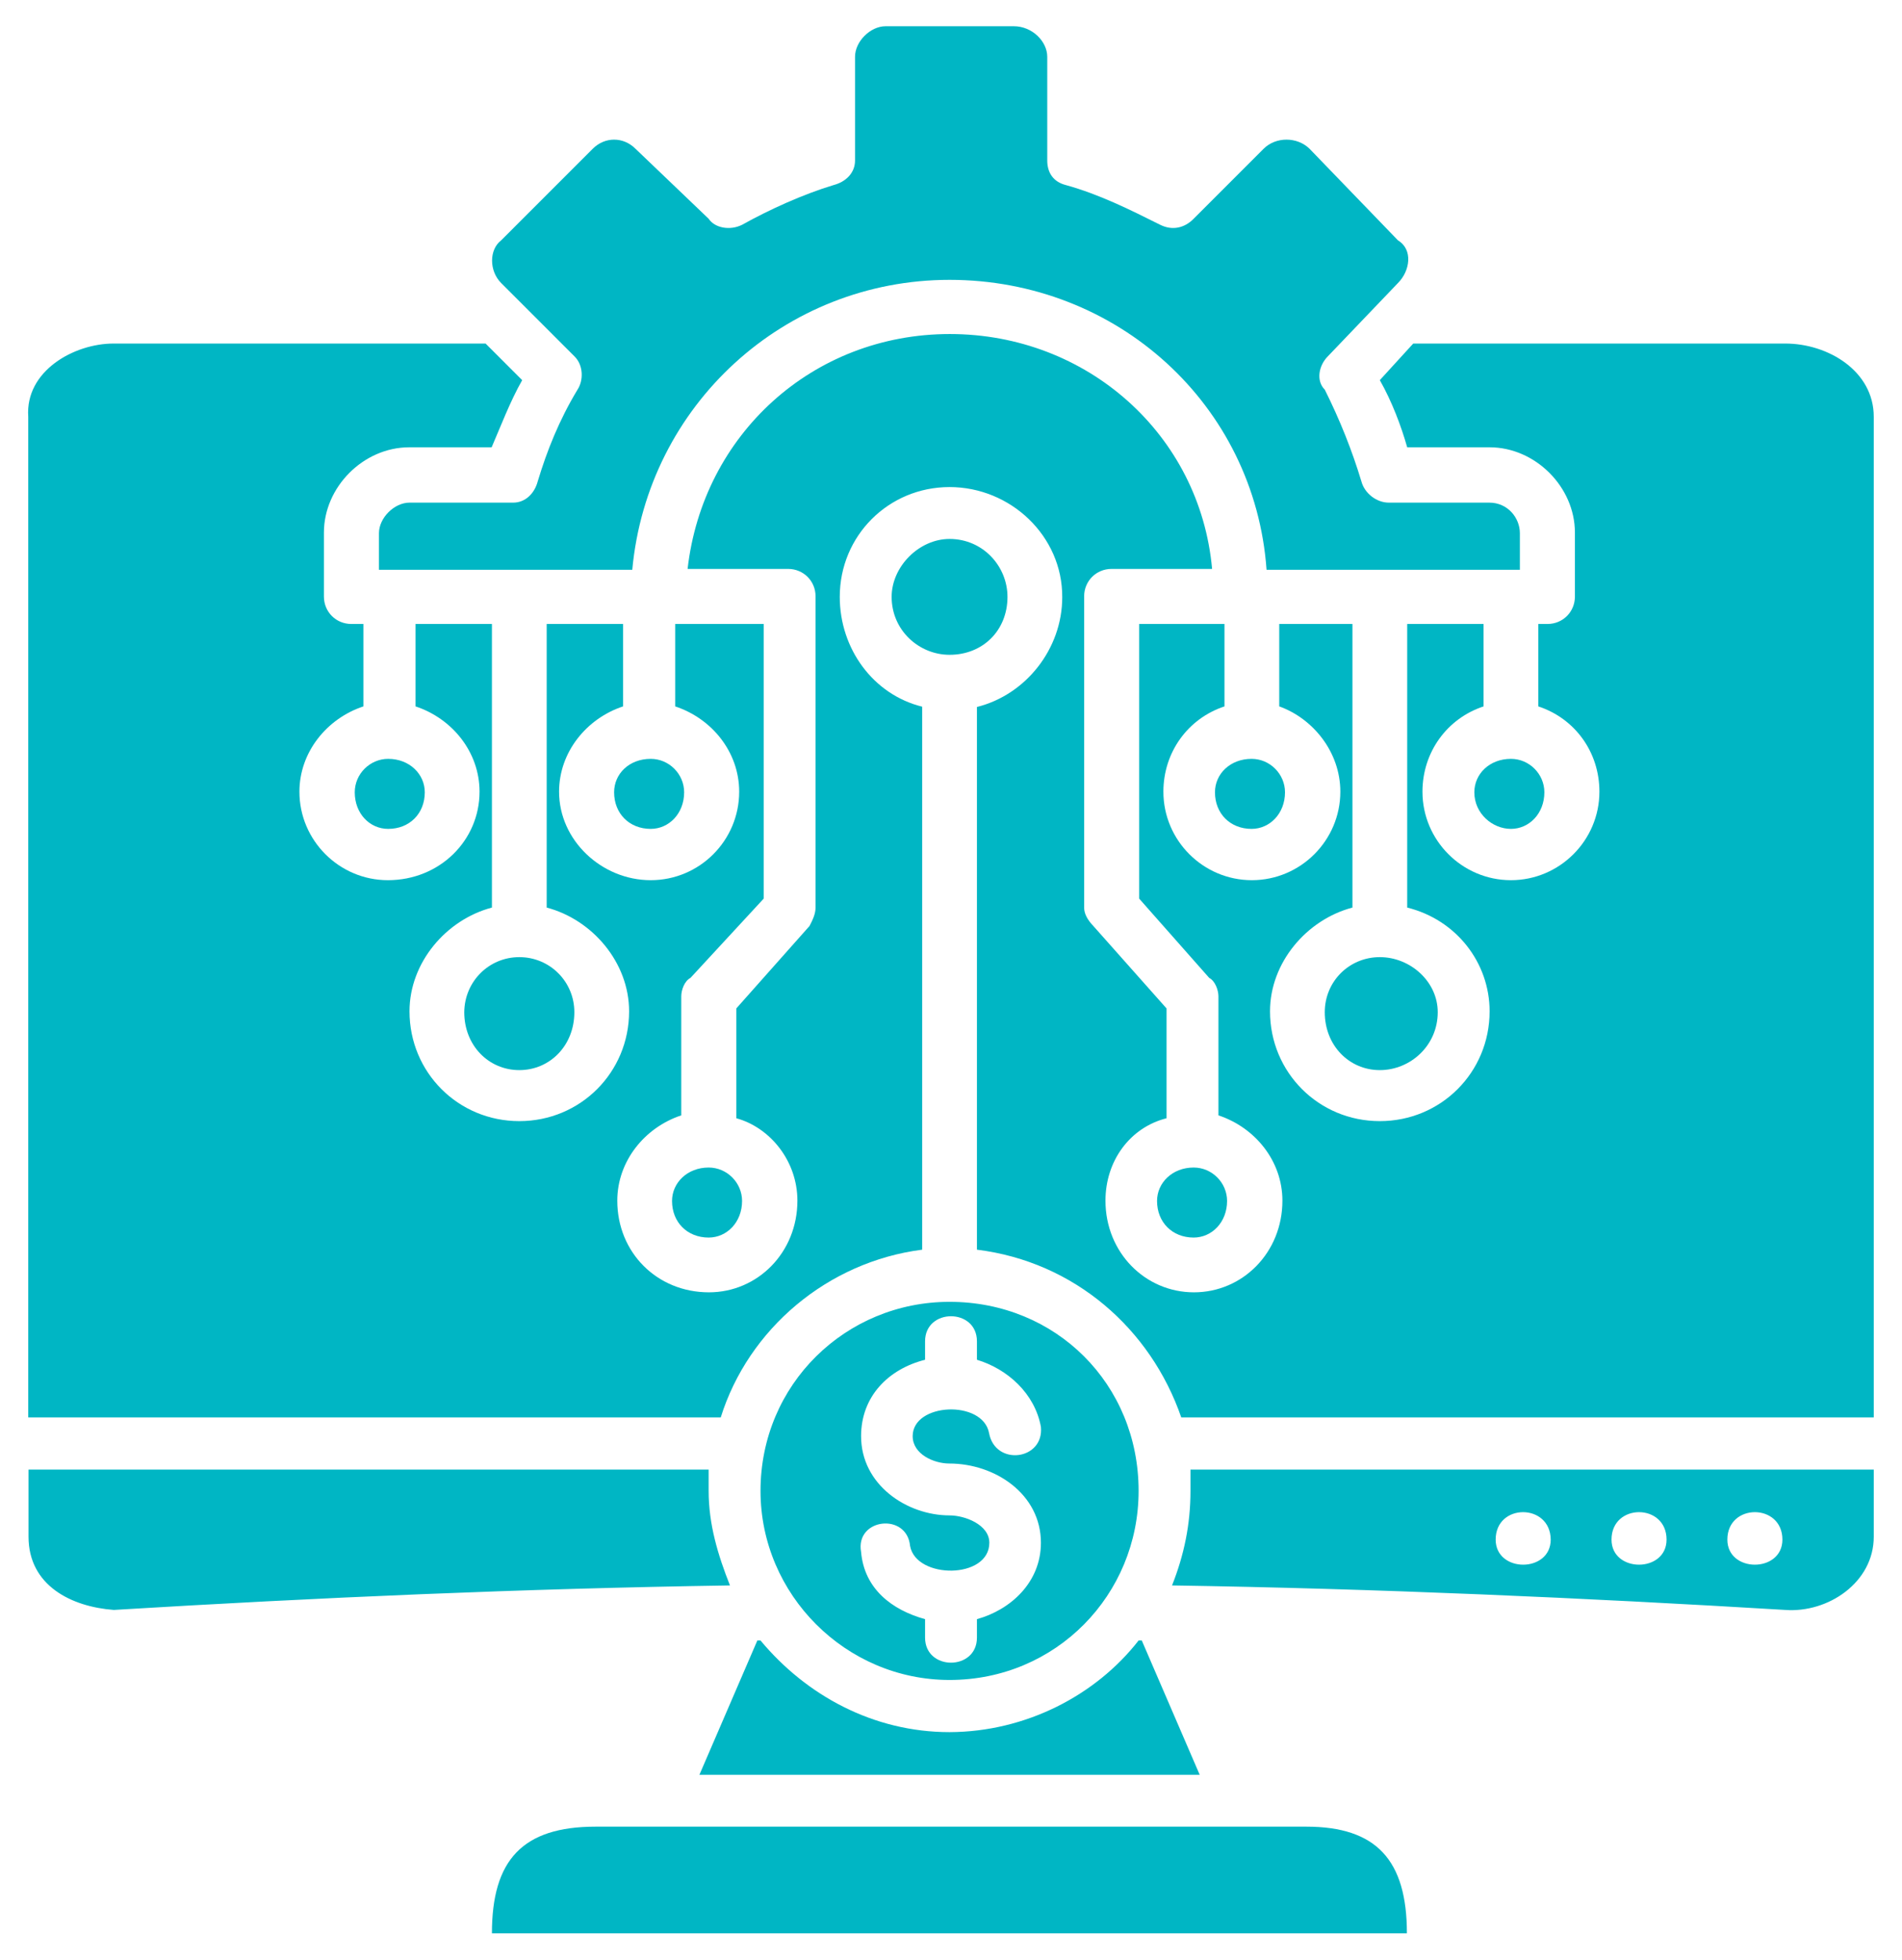<svg width="66" height="68" viewBox="0 0 66 68" fill="none" xmlns="http://www.w3.org/2000/svg">
<path d="M32.95 45.17C36.65 45.17 39.51 48.03 39.51 51.73C39.51 55.33 36.65 58.29 32.95 58.29C29.35 58.29 26.39 55.33 26.39 51.73C26.39 48.03 29.35 45.17 32.95 45.17ZM32.95 16.9C30.83 16.9 29.14 18.59 29.14 20.71C29.14 22.51 30.3 24.1 32 24.52V43.36C28.72 43.78 25.97 46.11 25.01 49.18H0.98C0.98 37.64 0.98 26 0.98 14.46C0.87 12.87 2.57 11.92 3.94 11.92H16.85L18.12 13.19C17.7 13.93 17.38 14.78 17.06 15.52H14.2C12.61 15.52 11.24 16.9 11.24 18.48V20.7C11.24 21.23 11.66 21.65 12.19 21.65H12.61V24.51C11.34 24.93 10.39 26.1 10.39 27.47C10.39 29.16 11.77 30.54 13.46 30.54C15.26 30.54 16.64 29.16 16.64 27.47C16.64 26.09 15.69 24.93 14.42 24.51V21.65H17.07V31.49C15.48 31.91 14.21 33.4 14.21 35.09C14.21 37.21 15.9 38.9 18.02 38.9C20.14 38.9 21.83 37.21 21.83 35.09C21.83 33.4 20.56 31.91 18.97 31.49V21.65H21.62V24.51C20.35 24.93 19.4 26.1 19.4 27.47C19.4 29.16 20.88 30.54 22.58 30.54C24.28 30.54 25.65 29.16 25.65 27.47C25.65 26.09 24.7 24.93 23.43 24.51V21.65H26.5V31.18L23.96 33.93C23.75 34.04 23.64 34.35 23.64 34.57V38.7C22.37 39.12 21.42 40.29 21.42 41.66C21.42 43.46 22.8 44.84 24.6 44.84C26.29 44.84 27.67 43.46 27.67 41.66C27.67 40.28 26.72 39.12 25.55 38.8V34.99L28.09 32.13C28.2 31.92 28.3 31.71 28.3 31.49V20.69C28.3 20.16 27.88 19.74 27.35 19.74H23.86C24.39 15.08 28.2 11.59 32.96 11.59C37.72 11.59 41.64 15.08 42.06 19.74H38.57C38.04 19.74 37.62 20.16 37.62 20.69V31.49C37.62 31.7 37.73 31.91 37.94 32.13L40.48 34.99V38.8C39.21 39.12 38.36 40.28 38.36 41.66C38.36 43.46 39.74 44.84 41.43 44.84C43.12 44.84 44.5 43.46 44.5 41.66C44.5 40.28 43.55 39.12 42.28 38.7V34.57C42.28 34.36 42.17 34.04 41.96 33.93L39.53 31.18V21.65H42.49V24.51C41.22 24.93 40.37 26.1 40.37 27.47C40.37 29.16 41.75 30.54 43.44 30.54C45.13 30.54 46.51 29.16 46.51 27.47C46.51 26.09 45.56 24.93 44.39 24.51V21.65H46.93V31.49C45.34 31.91 44.07 33.4 44.07 35.09C44.07 37.21 45.76 38.9 47.88 38.9C50 38.9 51.69 37.21 51.69 35.09C51.69 33.4 50.53 31.91 48.83 31.49V21.65H51.48V24.51C50.21 24.93 49.36 26.1 49.36 27.47C49.36 29.16 50.74 30.54 52.43 30.54C54.12 30.54 55.5 29.16 55.5 27.47C55.5 26.09 54.65 24.93 53.38 24.51V21.65H53.7C54.23 21.65 54.65 21.23 54.65 20.7V18.48C54.65 16.89 53.27 15.52 51.69 15.52H48.83C48.62 14.78 48.3 13.93 47.88 13.19L49.04 11.92H61.95C63.43 11.92 65.02 12.87 65.02 14.46V49.18H40.99C39.93 46.11 37.29 43.78 33.9 43.36V24.53C35.59 24.11 36.86 22.52 36.86 20.72C36.87 18.6 35.07 16.9 32.95 16.9ZM32.95 18.7C34.11 18.7 34.96 19.65 34.96 20.71C34.96 21.87 34.11 22.72 32.95 22.72C31.89 22.72 30.94 21.87 30.94 20.71C30.94 19.66 31.89 18.7 32.95 18.7ZM32.95 9.71C27.23 9.71 22.47 14.05 21.94 19.77H13.15V18.5C13.15 17.97 13.68 17.44 14.21 17.44H17.81C18.23 17.44 18.55 17.12 18.66 16.7C18.98 15.64 19.4 14.58 20.04 13.52C20.25 13.2 20.25 12.67 19.93 12.36L17.39 9.82C16.97 9.4 16.97 8.66 17.39 8.34L20.57 5.16C20.99 4.74 21.63 4.74 22.05 5.16L24.59 7.59C24.8 7.91 25.33 8.01 25.75 7.8C26.7 7.27 27.87 6.74 28.93 6.42C29.35 6.31 29.67 6 29.67 5.57V1.97C29.67 1.44 30.2 0.91 30.73 0.91H35.18C35.82 0.91 36.34 1.44 36.34 1.97V5.57C36.34 5.99 36.55 6.31 36.98 6.42C38.14 6.74 39.2 7.27 40.26 7.8C40.68 8.01 41.11 7.91 41.42 7.59L43.85 5.16C44.27 4.74 45.01 4.74 45.44 5.16L48.51 8.34C49.04 8.66 48.93 9.4 48.51 9.82L46.08 12.36C45.76 12.68 45.66 13.21 45.97 13.52C46.5 14.58 46.92 15.64 47.24 16.7C47.35 17.12 47.77 17.44 48.19 17.44H51.68C52.32 17.44 52.74 17.97 52.74 18.5V19.77H43.95C43.54 14.05 38.77 9.71 32.95 9.71ZM24.59 40.51C25.23 40.51 25.75 41.04 25.75 41.67C25.75 42.41 25.22 42.94 24.59 42.94C23.85 42.94 23.32 42.41 23.32 41.67C23.32 41.04 23.85 40.51 24.59 40.51ZM41.42 40.51C42.06 40.51 42.58 41.04 42.58 41.67C42.58 42.41 42.05 42.94 41.42 42.94C40.68 42.94 40.15 42.41 40.15 41.67C40.15 41.04 40.68 40.51 41.42 40.51ZM13.47 26.33C14.21 26.33 14.74 26.86 14.74 27.49C14.74 28.23 14.21 28.76 13.47 28.76C12.83 28.76 12.31 28.23 12.31 27.49C12.31 26.85 12.84 26.33 13.47 26.33ZM52.43 26.33C53.07 26.33 53.59 26.86 53.59 27.49C53.59 28.23 53.06 28.76 52.43 28.76C51.79 28.76 51.16 28.23 51.16 27.49C51.16 26.85 51.69 26.33 52.43 26.33ZM22.58 26.33C23.22 26.33 23.74 26.86 23.74 27.49C23.74 28.23 23.21 28.76 22.58 28.76C21.84 28.76 21.31 28.23 21.31 27.49C21.31 26.85 21.83 26.33 22.58 26.33ZM43.43 26.33C44.07 26.33 44.59 26.86 44.59 27.49C44.59 28.23 44.06 28.76 43.43 28.76C42.69 28.76 42.16 28.23 42.16 27.49C42.16 26.85 42.69 26.33 43.43 26.33ZM18.02 33.21C19.08 33.21 19.93 34.06 19.93 35.12C19.93 36.28 19.08 37.13 18.02 37.13C16.96 37.13 16.11 36.28 16.11 35.12C16.12 34.05 16.97 33.21 18.02 33.21ZM47.88 33.21C48.94 33.21 49.89 34.06 49.89 35.12C49.89 36.28 48.94 37.13 47.88 37.13C46.82 37.13 45.97 36.28 45.97 35.12C45.97 34.05 46.82 33.21 47.88 33.21ZM0.98 50.99H24.59C24.59 51.31 24.59 51.52 24.59 51.73C24.59 52.89 24.91 53.95 25.33 55.01C18.13 55.12 11.04 55.43 3.95 55.86C2.47 55.75 0.99 55.01 0.99 53.32V50.99H0.98ZM41.31 50.99H65.02V53.32C65.02 54.91 63.43 55.97 61.95 55.86C54.96 55.44 47.77 55.12 40.67 55.01C41.09 53.95 41.31 52.89 41.31 51.73C41.31 51.52 41.31 51.31 41.31 50.99ZM39.51 56.92H39.62L41.63 61.58H24.27L26.28 56.92H26.39C27.98 58.83 30.31 60.1 32.95 60.1C35.6 60.09 38.03 58.82 39.51 56.92ZM29.88 53.85C29.99 55.12 30.94 55.86 32.1 56.18V56.82C32.1 57.98 33.9 57.98 33.9 56.82V56.18C35.06 55.86 36.12 54.91 36.12 53.53C36.12 51.84 34.53 50.78 32.94 50.78C32.41 50.78 31.67 50.46 31.67 49.83C31.67 48.67 34.1 48.56 34.32 49.72C34.53 50.88 36.23 50.67 36.12 49.51C35.91 48.35 34.96 47.5 33.9 47.18V46.54C33.9 45.38 32.1 45.38 32.1 46.54V47.18C30.83 47.5 29.88 48.45 29.88 49.83C29.88 51.52 31.47 52.58 32.95 52.58C33.48 52.58 34.33 52.9 34.33 53.53C34.33 54.8 31.79 54.8 31.58 53.64C31.47 52.47 29.67 52.68 29.88 53.85ZM51.9 53.42C51.9 54.58 53.81 54.58 53.81 53.42C53.8 52.15 51.9 52.15 51.9 53.42ZM55.92 53.42C55.92 54.58 57.83 54.58 57.83 53.42C57.83 52.15 55.92 52.15 55.92 53.42ZM59.94 53.42C59.94 54.58 61.85 54.58 61.85 53.42C61.85 52.15 59.94 52.15 59.94 53.42ZM17.07 67.08C17.07 64.54 18.13 63.38 20.67 63.38H45.33C47.76 63.38 48.82 64.54 48.82 67.08H17.07Z" fill="#00B6C4"/>
</svg>
